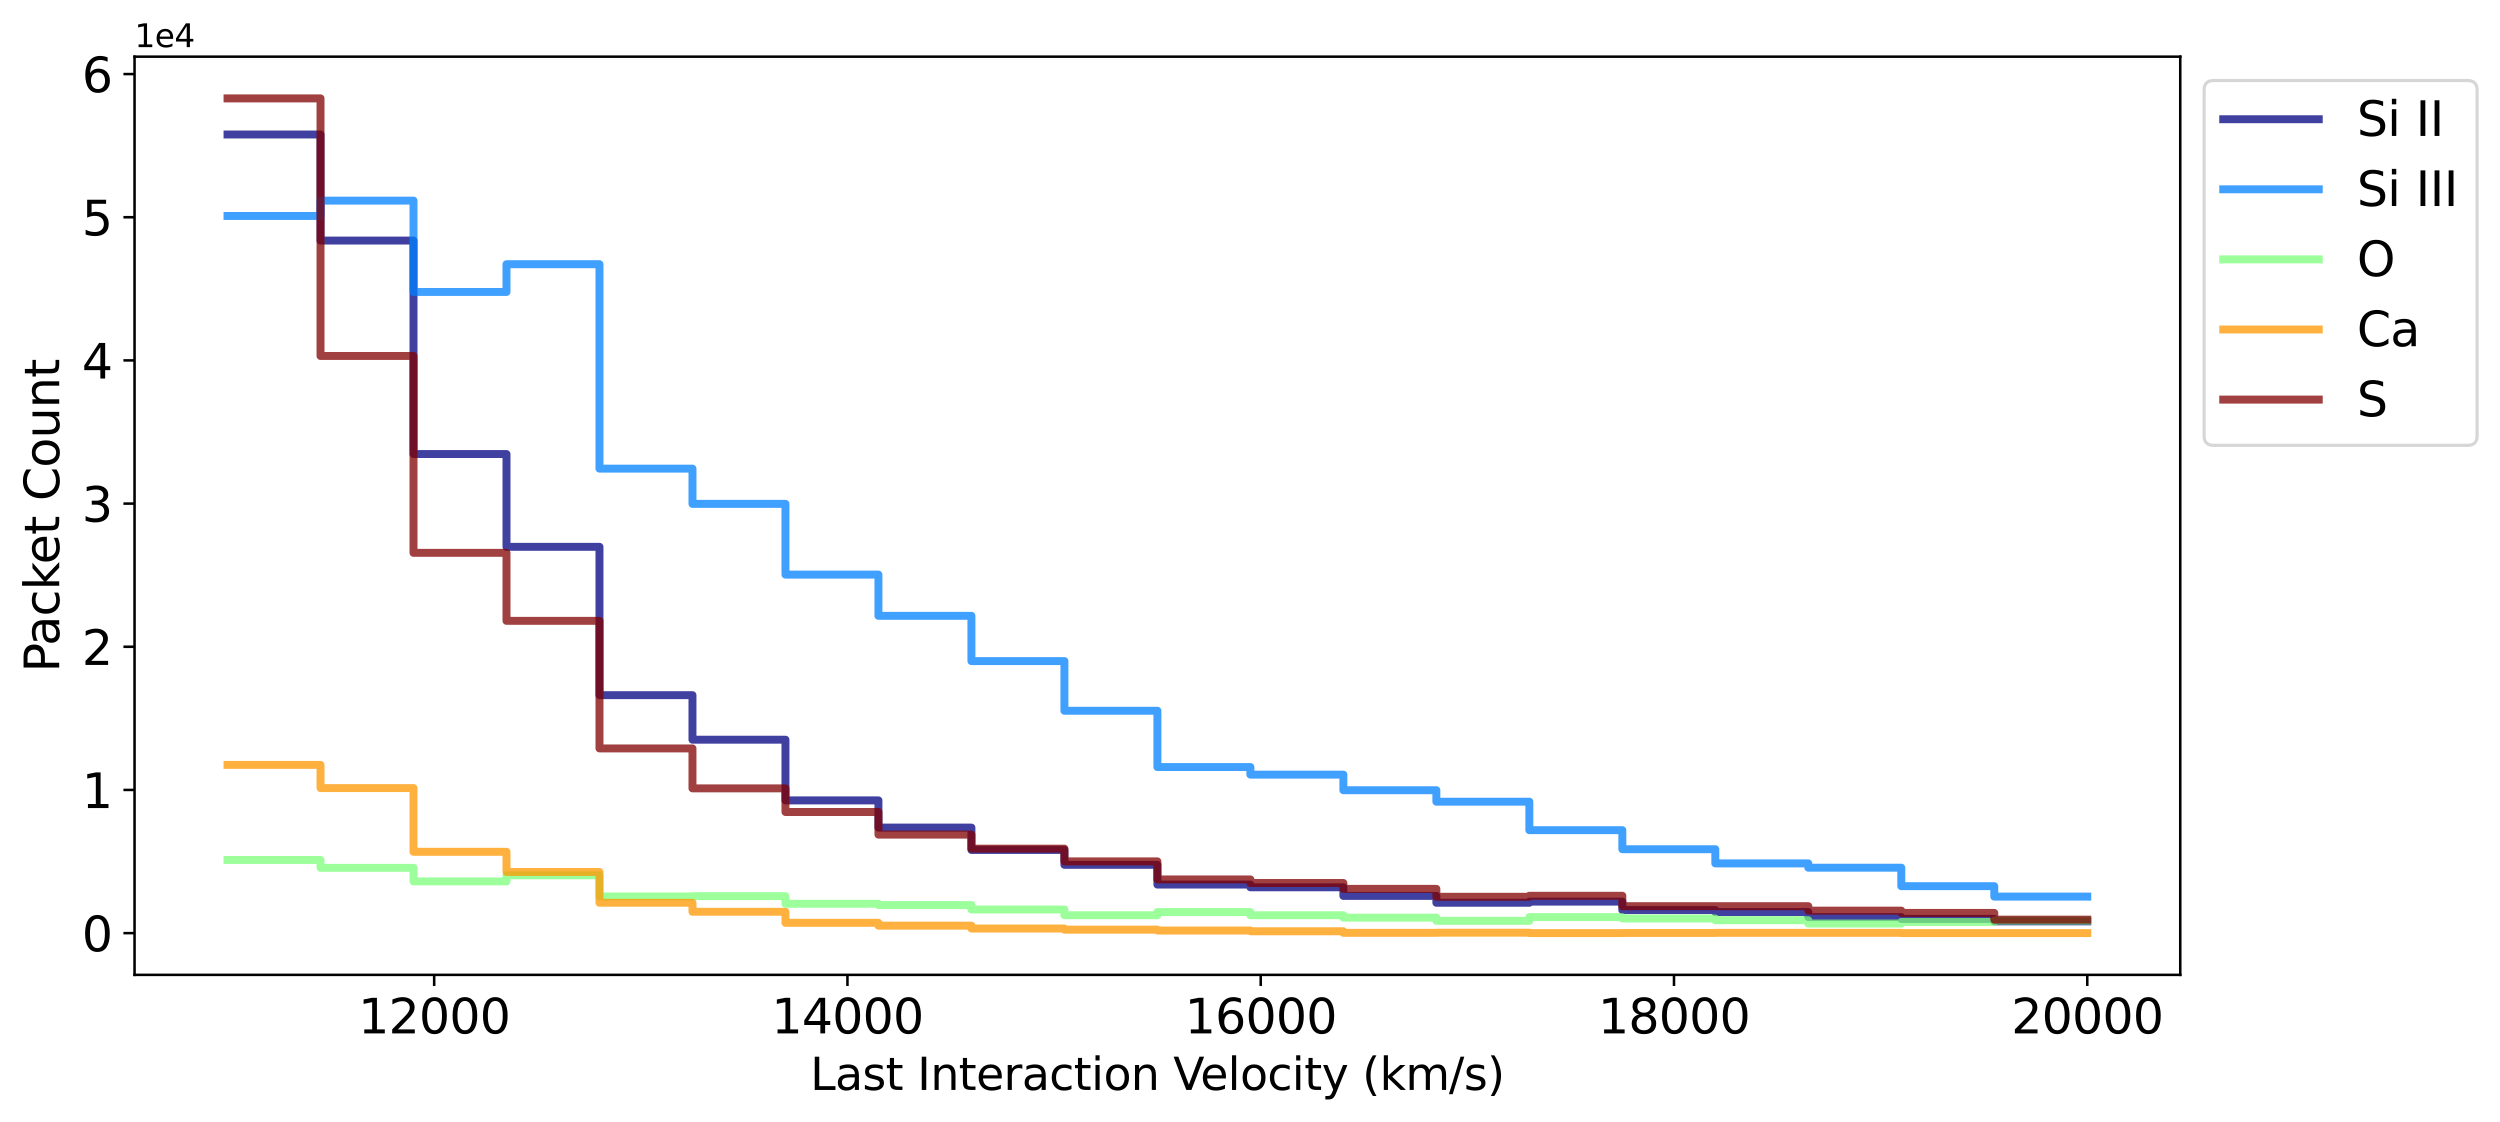 <?xml version="1.0" encoding="utf-8" standalone="no"?>
<!DOCTYPE svg PUBLIC "-//W3C//DTD SVG 1.1//EN"
  "http://www.w3.org/Graphics/SVG/1.1/DTD/svg11.dtd">
<svg xmlns:xlink="http://www.w3.org/1999/xlink" width="785.243pt" height="352.465pt" viewBox="0 0 785.243 352.465" xmlns="http://www.w3.org/2000/svg" version="1.1">
 <defs>
  <style type="text/css">*{stroke-linejoin: round; stroke-linecap: butt}</style>
 </defs>
 <g id="figure_1">
  <g id="patch_1">
   <path d="M 0 352.465 
L 785.243 352.465 
L 785.243 0 
L 0 0 
z
" style="fill: #ffffff"/>
  </g>
  <g id="axes_1">
   <g id="patch_2">
    <path d="M 42.261 306.198 
L 684.811 306.198 
L 684.811 17.798 
L 42.261 17.798 
z
" style="fill: #ffffff"/>
   </g>
   <g id="matplotlib.axis_1">
    <g id="xtick_1">
     <g id="line2d_1">
      <defs>
       <path id="m32c2e2d269" d="M 0 0 
L 0 3.5 
" style="stroke: #000000; stroke-width: 0.8"/>
      </defs>
      <g>
       <use xlink:href="#m32c2e2d269" x="136.372" y="306.198" style="stroke: #000000; stroke-width: 0.8"/>
      </g>
     </g>
     <g id="text_1">
      <!-- 12000 -->
      <g transform="translate(112.512 324.596) scale(0.15 -0.15)">
       <defs>
        <path id="DejaVuSans-31" d="M 794 531 
L 1825 531 
L 1825 4091 
L 703 3866 
L 703 4441 
L 1819 4666 
L 2450 4666 
L 2450 531 
L 3481 531 
L 3481 0 
L 794 0 
L 794 531 
z
" transform="scale(0.016)"/>
        <path id="DejaVuSans-32" d="M 1228 531 
L 3431 531 
L 3431 0 
L 469 0 
L 469 531 
Q 828 903 1448 1529 
Q 2069 2156 2228 2338 
Q 2531 2678 2651 2914 
Q 2772 3150 2772 3378 
Q 2772 3750 2511 3984 
Q 2250 4219 1831 4219 
Q 1534 4219 1204 4116 
Q 875 4013 500 3803 
L 500 4441 
Q 881 4594 1212 4672 
Q 1544 4750 1819 4750 
Q 2544 4750 2975 4387 
Q 3406 4025 3406 3419 
Q 3406 3131 3298 2873 
Q 3191 2616 2906 2266 
Q 2828 2175 2409 1742 
Q 1991 1309 1228 531 
z
" transform="scale(0.016)"/>
        <path id="DejaVuSans-30" d="M 2034 4250 
Q 1547 4250 1301 3770 
Q 1056 3291 1056 2328 
Q 1056 1369 1301 889 
Q 1547 409 2034 409 
Q 2525 409 2770 889 
Q 3016 1369 3016 2328 
Q 3016 3291 2770 3770 
Q 2525 4250 2034 4250 
z
M 2034 4750 
Q 2819 4750 3233 4129 
Q 3647 3509 3647 2328 
Q 3647 1150 3233 529 
Q 2819 -91 2034 -91 
Q 1250 -91 836 529 
Q 422 1150 422 2328 
Q 422 3509 836 4129 
Q 1250 4750 2034 4750 
z
" transform="scale(0.016)"/>
       </defs>
       <use xlink:href="#DejaVuSans-31"/>
       <use xlink:href="#DejaVuSans-32" x="63.623"/>
       <use xlink:href="#DejaVuSans-30" x="127.246"/>
       <use xlink:href="#DejaVuSans-30" x="190.869"/>
       <use xlink:href="#DejaVuSans-30" x="254.492"/>
      </g>
     </g>
    </g>
    <g id="xtick_2">
     <g id="line2d_2">
      <g>
       <use xlink:href="#m32c2e2d269" x="266.18" y="306.198" style="stroke: #000000; stroke-width: 0.8"/>
      </g>
     </g>
     <g id="text_2">
      <!-- 14000 -->
      <g transform="translate(242.321 324.596) scale(0.15 -0.15)">
       <defs>
        <path id="DejaVuSans-34" d="M 2419 4116 
L 825 1625 
L 2419 1625 
L 2419 4116 
z
M 2253 4666 
L 3047 4666 
L 3047 1625 
L 3713 1625 
L 3713 1100 
L 3047 1100 
L 3047 0 
L 2419 0 
L 2419 1100 
L 313 1100 
L 313 1709 
L 2253 4666 
z
" transform="scale(0.016)"/>
       </defs>
       <use xlink:href="#DejaVuSans-31"/>
       <use xlink:href="#DejaVuSans-34" x="63.623"/>
       <use xlink:href="#DejaVuSans-30" x="127.246"/>
       <use xlink:href="#DejaVuSans-30" x="190.869"/>
       <use xlink:href="#DejaVuSans-30" x="254.492"/>
      </g>
     </g>
    </g>
    <g id="xtick_3">
     <g id="line2d_3">
      <g>
       <use xlink:href="#m32c2e2d269" x="395.988" y="306.198" style="stroke: #000000; stroke-width: 0.8"/>
      </g>
     </g>
     <g id="text_3">
      <!-- 16000 -->
      <g transform="translate(372.129 324.596) scale(0.15 -0.15)">
       <defs>
        <path id="DejaVuSans-36" d="M 2113 2584 
Q 1688 2584 1439 2293 
Q 1191 2003 1191 1497 
Q 1191 994 1439 701 
Q 1688 409 2113 409 
Q 2538 409 2786 701 
Q 3034 994 3034 1497 
Q 3034 2003 2786 2293 
Q 2538 2584 2113 2584 
z
M 3366 4563 
L 3366 3988 
Q 3128 4100 2886 4159 
Q 2644 4219 2406 4219 
Q 1781 4219 1451 3797 
Q 1122 3375 1075 2522 
Q 1259 2794 1537 2939 
Q 1816 3084 2150 3084 
Q 2853 3084 3261 2657 
Q 3669 2231 3669 1497 
Q 3669 778 3244 343 
Q 2819 -91 2113 -91 
Q 1303 -91 875 529 
Q 447 1150 447 2328 
Q 447 3434 972 4092 
Q 1497 4750 2381 4750 
Q 2619 4750 2861 4703 
Q 3103 4656 3366 4563 
z
" transform="scale(0.016)"/>
       </defs>
       <use xlink:href="#DejaVuSans-31"/>
       <use xlink:href="#DejaVuSans-36" x="63.623"/>
       <use xlink:href="#DejaVuSans-30" x="127.246"/>
       <use xlink:href="#DejaVuSans-30" x="190.869"/>
       <use xlink:href="#DejaVuSans-30" x="254.492"/>
      </g>
     </g>
    </g>
    <g id="xtick_4">
     <g id="line2d_4">
      <g>
       <use xlink:href="#m32c2e2d269" x="525.796" y="306.198" style="stroke: #000000; stroke-width: 0.8"/>
      </g>
     </g>
     <g id="text_4">
      <!-- 18000 -->
      <g transform="translate(501.937 324.596) scale(0.15 -0.15)">
       <defs>
        <path id="DejaVuSans-38" d="M 2034 2216 
Q 1584 2216 1326 1975 
Q 1069 1734 1069 1313 
Q 1069 891 1326 650 
Q 1584 409 2034 409 
Q 2484 409 2743 651 
Q 3003 894 3003 1313 
Q 3003 1734 2745 1975 
Q 2488 2216 2034 2216 
z
M 1403 2484 
Q 997 2584 770 2862 
Q 544 3141 544 3541 
Q 544 4100 942 4425 
Q 1341 4750 2034 4750 
Q 2731 4750 3128 4425 
Q 3525 4100 3525 3541 
Q 3525 3141 3298 2862 
Q 3072 2584 2669 2484 
Q 3125 2378 3379 2068 
Q 3634 1759 3634 1313 
Q 3634 634 3220 271 
Q 2806 -91 2034 -91 
Q 1263 -91 848 271 
Q 434 634 434 1313 
Q 434 1759 690 2068 
Q 947 2378 1403 2484 
z
M 1172 3481 
Q 1172 3119 1398 2916 
Q 1625 2713 2034 2713 
Q 2441 2713 2670 2916 
Q 2900 3119 2900 3481 
Q 2900 3844 2670 4047 
Q 2441 4250 2034 4250 
Q 1625 4250 1398 4047 
Q 1172 3844 1172 3481 
z
" transform="scale(0.016)"/>
       </defs>
       <use xlink:href="#DejaVuSans-31"/>
       <use xlink:href="#DejaVuSans-38" x="63.623"/>
       <use xlink:href="#DejaVuSans-30" x="127.246"/>
       <use xlink:href="#DejaVuSans-30" x="190.869"/>
       <use xlink:href="#DejaVuSans-30" x="254.492"/>
      </g>
     </g>
    </g>
    <g id="xtick_5">
     <g id="line2d_5">
      <g>
       <use xlink:href="#m32c2e2d269" x="655.604" y="306.198" style="stroke: #000000; stroke-width: 0.8"/>
      </g>
     </g>
     <g id="text_5">
      <!-- 20000 -->
      <g transform="translate(631.745 324.596) scale(0.15 -0.15)">
       <use xlink:href="#DejaVuSans-32"/>
       <use xlink:href="#DejaVuSans-30" x="63.623"/>
       <use xlink:href="#DejaVuSans-30" x="127.246"/>
       <use xlink:href="#DejaVuSans-30" x="190.869"/>
       <use xlink:href="#DejaVuSans-30" x="254.492"/>
      </g>
     </g>
    </g>
    <g id="text_6">
     <!-- Last Interaction Velocity (km/s) -->
     <g transform="translate(254.503 342.353) scale(0.14 -0.14)">
      <defs>
       <path id="DejaVuSans-4c" d="M 628 4666 
L 1259 4666 
L 1259 531 
L 3531 531 
L 3531 0 
L 628 0 
L 628 4666 
z
" transform="scale(0.016)"/>
       <path id="DejaVuSans-61" d="M 2194 1759 
Q 1497 1759 1228 1600 
Q 959 1441 959 1056 
Q 959 750 1161 570 
Q 1363 391 1709 391 
Q 2188 391 2477 730 
Q 2766 1069 2766 1631 
L 2766 1759 
L 2194 1759 
z
M 3341 1997 
L 3341 0 
L 2766 0 
L 2766 531 
Q 2569 213 2275 61 
Q 1981 -91 1556 -91 
Q 1019 -91 701 211 
Q 384 513 384 1019 
Q 384 1609 779 1909 
Q 1175 2209 1959 2209 
L 2766 2209 
L 2766 2266 
Q 2766 2663 2505 2880 
Q 2244 3097 1772 3097 
Q 1472 3097 1187 3025 
Q 903 2953 641 2809 
L 641 3341 
Q 956 3463 1253 3523 
Q 1550 3584 1831 3584 
Q 2591 3584 2966 3190 
Q 3341 2797 3341 1997 
z
" transform="scale(0.016)"/>
       <path id="DejaVuSans-73" d="M 2834 3397 
L 2834 2853 
Q 2591 2978 2328 3040 
Q 2066 3103 1784 3103 
Q 1356 3103 1142 2972 
Q 928 2841 928 2578 
Q 928 2378 1081 2264 
Q 1234 2150 1697 2047 
L 1894 2003 
Q 2506 1872 2764 1633 
Q 3022 1394 3022 966 
Q 3022 478 2636 193 
Q 2250 -91 1575 -91 
Q 1294 -91 989 -36 
Q 684 19 347 128 
L 347 722 
Q 666 556 975 473 
Q 1284 391 1588 391 
Q 1994 391 2212 530 
Q 2431 669 2431 922 
Q 2431 1156 2273 1281 
Q 2116 1406 1581 1522 
L 1381 1569 
Q 847 1681 609 1914 
Q 372 2147 372 2553 
Q 372 3047 722 3315 
Q 1072 3584 1716 3584 
Q 2034 3584 2315 3537 
Q 2597 3491 2834 3397 
z
" transform="scale(0.016)"/>
       <path id="DejaVuSans-74" d="M 1172 4494 
L 1172 3500 
L 2356 3500 
L 2356 3053 
L 1172 3053 
L 1172 1153 
Q 1172 725 1289 603 
Q 1406 481 1766 481 
L 2356 481 
L 2356 0 
L 1766 0 
Q 1100 0 847 248 
Q 594 497 594 1153 
L 594 3053 
L 172 3053 
L 172 3500 
L 594 3500 
L 594 4494 
L 1172 4494 
z
" transform="scale(0.016)"/>
       <path id="DejaVuSans-20" transform="scale(0.016)"/>
       <path id="DejaVuSans-49" d="M 628 4666 
L 1259 4666 
L 1259 0 
L 628 0 
L 628 4666 
z
" transform="scale(0.016)"/>
       <path id="DejaVuSans-6e" d="M 3513 2113 
L 3513 0 
L 2938 0 
L 2938 2094 
Q 2938 2591 2744 2837 
Q 2550 3084 2163 3084 
Q 1697 3084 1428 2787 
Q 1159 2491 1159 1978 
L 1159 0 
L 581 0 
L 581 3500 
L 1159 3500 
L 1159 2956 
Q 1366 3272 1645 3428 
Q 1925 3584 2291 3584 
Q 2894 3584 3203 3211 
Q 3513 2838 3513 2113 
z
" transform="scale(0.016)"/>
       <path id="DejaVuSans-65" d="M 3597 1894 
L 3597 1613 
L 953 1613 
Q 991 1019 1311 708 
Q 1631 397 2203 397 
Q 2534 397 2845 478 
Q 3156 559 3463 722 
L 3463 178 
Q 3153 47 2828 -22 
Q 2503 -91 2169 -91 
Q 1331 -91 842 396 
Q 353 884 353 1716 
Q 353 2575 817 3079 
Q 1281 3584 2069 3584 
Q 2775 3584 3186 3129 
Q 3597 2675 3597 1894 
z
M 3022 2063 
Q 3016 2534 2758 2815 
Q 2500 3097 2075 3097 
Q 1594 3097 1305 2825 
Q 1016 2553 972 2059 
L 3022 2063 
z
" transform="scale(0.016)"/>
       <path id="DejaVuSans-72" d="M 2631 2963 
Q 2534 3019 2420 3045 
Q 2306 3072 2169 3072 
Q 1681 3072 1420 2755 
Q 1159 2438 1159 1844 
L 1159 0 
L 581 0 
L 581 3500 
L 1159 3500 
L 1159 2956 
Q 1341 3275 1631 3429 
Q 1922 3584 2338 3584 
Q 2397 3584 2469 3576 
Q 2541 3569 2628 3553 
L 2631 2963 
z
" transform="scale(0.016)"/>
       <path id="DejaVuSans-63" d="M 3122 3366 
L 3122 2828 
Q 2878 2963 2633 3030 
Q 2388 3097 2138 3097 
Q 1578 3097 1268 2742 
Q 959 2388 959 1747 
Q 959 1106 1268 751 
Q 1578 397 2138 397 
Q 2388 397 2633 464 
Q 2878 531 3122 666 
L 3122 134 
Q 2881 22 2623 -34 
Q 2366 -91 2075 -91 
Q 1284 -91 818 406 
Q 353 903 353 1747 
Q 353 2603 823 3093 
Q 1294 3584 2113 3584 
Q 2378 3584 2631 3529 
Q 2884 3475 3122 3366 
z
" transform="scale(0.016)"/>
       <path id="DejaVuSans-69" d="M 603 3500 
L 1178 3500 
L 1178 0 
L 603 0 
L 603 3500 
z
M 603 4863 
L 1178 4863 
L 1178 4134 
L 603 4134 
L 603 4863 
z
" transform="scale(0.016)"/>
       <path id="DejaVuSans-6f" d="M 1959 3097 
Q 1497 3097 1228 2736 
Q 959 2375 959 1747 
Q 959 1119 1226 758 
Q 1494 397 1959 397 
Q 2419 397 2687 759 
Q 2956 1122 2956 1747 
Q 2956 2369 2687 2733 
Q 2419 3097 1959 3097 
z
M 1959 3584 
Q 2709 3584 3137 3096 
Q 3566 2609 3566 1747 
Q 3566 888 3137 398 
Q 2709 -91 1959 -91 
Q 1206 -91 779 398 
Q 353 888 353 1747 
Q 353 2609 779 3096 
Q 1206 3584 1959 3584 
z
" transform="scale(0.016)"/>
       <path id="DejaVuSans-56" d="M 1831 0 
L 50 4666 
L 709 4666 
L 2188 738 
L 3669 4666 
L 4325 4666 
L 2547 0 
L 1831 0 
z
" transform="scale(0.016)"/>
       <path id="DejaVuSans-6c" d="M 603 4863 
L 1178 4863 
L 1178 0 
L 603 0 
L 603 4863 
z
" transform="scale(0.016)"/>
       <path id="DejaVuSans-79" d="M 2059 -325 
Q 1816 -950 1584 -1140 
Q 1353 -1331 966 -1331 
L 506 -1331 
L 506 -850 
L 844 -850 
Q 1081 -850 1212 -737 
Q 1344 -625 1503 -206 
L 1606 56 
L 191 3500 
L 800 3500 
L 1894 763 
L 2988 3500 
L 3597 3500 
L 2059 -325 
z
" transform="scale(0.016)"/>
       <path id="DejaVuSans-28" d="M 1984 4856 
Q 1566 4138 1362 3434 
Q 1159 2731 1159 2009 
Q 1159 1288 1364 580 
Q 1569 -128 1984 -844 
L 1484 -844 
Q 1016 -109 783 600 
Q 550 1309 550 2009 
Q 550 2706 781 3412 
Q 1013 4119 1484 4856 
L 1984 4856 
z
" transform="scale(0.016)"/>
       <path id="DejaVuSans-6b" d="M 581 4863 
L 1159 4863 
L 1159 1991 
L 2875 3500 
L 3609 3500 
L 1753 1863 
L 3688 0 
L 2938 0 
L 1159 1709 
L 1159 0 
L 581 0 
L 581 4863 
z
" transform="scale(0.016)"/>
       <path id="DejaVuSans-6d" d="M 3328 2828 
Q 3544 3216 3844 3400 
Q 4144 3584 4550 3584 
Q 5097 3584 5394 3201 
Q 5691 2819 5691 2113 
L 5691 0 
L 5113 0 
L 5113 2094 
Q 5113 2597 4934 2840 
Q 4756 3084 4391 3084 
Q 3944 3084 3684 2787 
Q 3425 2491 3425 1978 
L 3425 0 
L 2847 0 
L 2847 2094 
Q 2847 2600 2669 2842 
Q 2491 3084 2119 3084 
Q 1678 3084 1418 2786 
Q 1159 2488 1159 1978 
L 1159 0 
L 581 0 
L 581 3500 
L 1159 3500 
L 1159 2956 
Q 1356 3278 1631 3431 
Q 1906 3584 2284 3584 
Q 2666 3584 2933 3390 
Q 3200 3197 3328 2828 
z
" transform="scale(0.016)"/>
       <path id="DejaVuSans-2f" d="M 1625 4666 
L 2156 4666 
L 531 -594 
L 0 -594 
L 1625 4666 
z
" transform="scale(0.016)"/>
       <path id="DejaVuSans-29" d="M 513 4856 
L 1013 4856 
Q 1481 4119 1714 3412 
Q 1947 2706 1947 2009 
Q 1947 1309 1714 600 
Q 1481 -109 1013 -844 
L 513 -844 
Q 928 -128 1133 580 
Q 1338 1288 1338 2009 
Q 1338 2731 1133 3434 
Q 928 4138 513 4856 
z
" transform="scale(0.016)"/>
      </defs>
      <use xlink:href="#DejaVuSans-4c"/>
      <use xlink:href="#DejaVuSans-61" x="55.713"/>
      <use xlink:href="#DejaVuSans-73" x="116.992"/>
      <use xlink:href="#DejaVuSans-74" x="169.092"/>
      <use xlink:href="#DejaVuSans-20" x="208.301"/>
      <use xlink:href="#DejaVuSans-49" x="240.088"/>
      <use xlink:href="#DejaVuSans-6e" x="269.58"/>
      <use xlink:href="#DejaVuSans-74" x="332.959"/>
      <use xlink:href="#DejaVuSans-65" x="372.168"/>
      <use xlink:href="#DejaVuSans-72" x="433.691"/>
      <use xlink:href="#DejaVuSans-61" x="474.805"/>
      <use xlink:href="#DejaVuSans-63" x="536.084"/>
      <use xlink:href="#DejaVuSans-74" x="591.064"/>
      <use xlink:href="#DejaVuSans-69" x="630.273"/>
      <use xlink:href="#DejaVuSans-6f" x="658.057"/>
      <use xlink:href="#DejaVuSans-6e" x="719.238"/>
      <use xlink:href="#DejaVuSans-20" x="782.617"/>
      <use xlink:href="#DejaVuSans-56" x="814.404"/>
      <use xlink:href="#DejaVuSans-65" x="875.062"/>
      <use xlink:href="#DejaVuSans-6c" x="936.586"/>
      <use xlink:href="#DejaVuSans-6f" x="964.369"/>
      <use xlink:href="#DejaVuSans-63" x="1025.551"/>
      <use xlink:href="#DejaVuSans-69" x="1080.531"/>
      <use xlink:href="#DejaVuSans-74" x="1108.314"/>
      <use xlink:href="#DejaVuSans-79" x="1147.523"/>
      <use xlink:href="#DejaVuSans-20" x="1206.703"/>
      <use xlink:href="#DejaVuSans-28" x="1238.49"/>
      <use xlink:href="#DejaVuSans-6b" x="1277.504"/>
      <use xlink:href="#DejaVuSans-6d" x="1335.414"/>
      <use xlink:href="#DejaVuSans-2f" x="1432.826"/>
      <use xlink:href="#DejaVuSans-73" x="1466.518"/>
      <use xlink:href="#DejaVuSans-29" x="1518.617"/>
     </g>
    </g>
   </g>
   <g id="matplotlib.axis_2">
    <g id="ytick_1">
     <g id="line2d_6">
      <defs>
       <path id="me00f79ec0f" d="M 0 0 
L -3.5 0 
" style="stroke: #000000; stroke-width: 0.8"/>
      </defs>
      <g>
       <use xlink:href="#me00f79ec0f" x="42.261" y="293.089" style="stroke: #000000; stroke-width: 0.8"/>
      </g>
     </g>
     <g id="text_7">
      <!-- 0 -->
      <g transform="translate(25.717 298.788) scale(0.15 -0.15)">
       <use xlink:href="#DejaVuSans-30"/>
      </g>
     </g>
    </g>
    <g id="ytick_2">
     <g id="line2d_7">
      <g>
       <use xlink:href="#me00f79ec0f" x="42.261" y="248.118" style="stroke: #000000; stroke-width: 0.8"/>
      </g>
     </g>
     <g id="text_8">
      <!-- 1 -->
      <g transform="translate(25.717 253.817) scale(0.15 -0.15)">
       <use xlink:href="#DejaVuSans-31"/>
      </g>
     </g>
    </g>
    <g id="ytick_3">
     <g id="line2d_8">
      <g>
       <use xlink:href="#me00f79ec0f" x="42.261" y="203.147" style="stroke: #000000; stroke-width: 0.8"/>
      </g>
     </g>
     <g id="text_9">
      <!-- 2 -->
      <g transform="translate(25.717 208.846) scale(0.15 -0.15)">
       <use xlink:href="#DejaVuSans-32"/>
      </g>
     </g>
    </g>
    <g id="ytick_4">
     <g id="line2d_9">
      <g>
       <use xlink:href="#me00f79ec0f" x="42.261" y="158.176" style="stroke: #000000; stroke-width: 0.8"/>
      </g>
     </g>
     <g id="text_10">
      <!-- 3 -->
      <g transform="translate(25.717 163.875) scale(0.15 -0.15)">
       <defs>
        <path id="DejaVuSans-33" d="M 2597 2516 
Q 3050 2419 3304 2112 
Q 3559 1806 3559 1356 
Q 3559 666 3084 287 
Q 2609 -91 1734 -91 
Q 1441 -91 1130 -33 
Q 819 25 488 141 
L 488 750 
Q 750 597 1062 519 
Q 1375 441 1716 441 
Q 2309 441 2620 675 
Q 2931 909 2931 1356 
Q 2931 1769 2642 2001 
Q 2353 2234 1838 2234 
L 1294 2234 
L 1294 2753 
L 1863 2753 
Q 2328 2753 2575 2939 
Q 2822 3125 2822 3475 
Q 2822 3834 2567 4026 
Q 2313 4219 1838 4219 
Q 1578 4219 1281 4162 
Q 984 4106 628 3988 
L 628 4550 
Q 988 4650 1302 4700 
Q 1616 4750 1894 4750 
Q 2613 4750 3031 4423 
Q 3450 4097 3450 3541 
Q 3450 3153 3228 2886 
Q 3006 2619 2597 2516 
z
" transform="scale(0.016)"/>
       </defs>
       <use xlink:href="#DejaVuSans-33"/>
      </g>
     </g>
    </g>
    <g id="ytick_5">
     <g id="line2d_10">
      <g>
       <use xlink:href="#me00f79ec0f" x="42.261" y="113.205" style="stroke: #000000; stroke-width: 0.8"/>
      </g>
     </g>
     <g id="text_11">
      <!-- 4 -->
      <g transform="translate(25.717 118.904) scale(0.15 -0.15)">
       <use xlink:href="#DejaVuSans-34"/>
      </g>
     </g>
    </g>
    <g id="ytick_6">
     <g id="line2d_11">
      <g>
       <use xlink:href="#me00f79ec0f" x="42.261" y="68.234" style="stroke: #000000; stroke-width: 0.8"/>
      </g>
     </g>
     <g id="text_12">
      <!-- 5 -->
      <g transform="translate(25.717 73.932) scale(0.15 -0.15)">
       <defs>
        <path id="DejaVuSans-35" d="M 691 4666 
L 3169 4666 
L 3169 4134 
L 1269 4134 
L 1269 2991 
Q 1406 3038 1543 3061 
Q 1681 3084 1819 3084 
Q 2600 3084 3056 2656 
Q 3513 2228 3513 1497 
Q 3513 744 3044 326 
Q 2575 -91 1722 -91 
Q 1428 -91 1123 -41 
Q 819 9 494 109 
L 494 744 
Q 775 591 1075 516 
Q 1375 441 1709 441 
Q 2250 441 2565 725 
Q 2881 1009 2881 1497 
Q 2881 1984 2565 2268 
Q 2250 2553 1709 2553 
Q 1456 2553 1204 2497 
Q 953 2441 691 2322 
L 691 4666 
z
" transform="scale(0.016)"/>
       </defs>
       <use xlink:href="#DejaVuSans-35"/>
      </g>
     </g>
    </g>
    <g id="ytick_7">
     <g id="line2d_12">
      <g>
       <use xlink:href="#me00f79ec0f" x="42.261" y="23.262" style="stroke: #000000; stroke-width: 0.8"/>
      </g>
     </g>
     <g id="text_13">
      <!-- 6 -->
      <g transform="translate(25.717 28.961) scale(0.15 -0.15)">
       <use xlink:href="#DejaVuSans-36"/>
      </g>
     </g>
    </g>
    <g id="text_14">
     <!-- Packet Count -->
     <g transform="translate(18.598 211.186) rotate(-90) scale(0.15 -0.15)">
      <defs>
       <path id="DejaVuSans-50" d="M 1259 4147 
L 1259 2394 
L 2053 2394 
Q 2494 2394 2734 2622 
Q 2975 2850 2975 3272 
Q 2975 3691 2734 3919 
Q 2494 4147 2053 4147 
L 1259 4147 
z
M 628 4666 
L 2053 4666 
Q 2838 4666 3239 4311 
Q 3641 3956 3641 3272 
Q 3641 2581 3239 2228 
Q 2838 1875 2053 1875 
L 1259 1875 
L 1259 0 
L 628 0 
L 628 4666 
z
" transform="scale(0.016)"/>
       <path id="DejaVuSans-43" d="M 4122 4306 
L 4122 3641 
Q 3803 3938 3442 4084 
Q 3081 4231 2675 4231 
Q 1875 4231 1450 3742 
Q 1025 3253 1025 2328 
Q 1025 1406 1450 917 
Q 1875 428 2675 428 
Q 3081 428 3442 575 
Q 3803 722 4122 1019 
L 4122 359 
Q 3791 134 3420 21 
Q 3050 -91 2638 -91 
Q 1578 -91 968 557 
Q 359 1206 359 2328 
Q 359 3453 968 4101 
Q 1578 4750 2638 4750 
Q 3056 4750 3426 4639 
Q 3797 4528 4122 4306 
z
" transform="scale(0.016)"/>
       <path id="DejaVuSans-75" d="M 544 1381 
L 544 3500 
L 1119 3500 
L 1119 1403 
Q 1119 906 1312 657 
Q 1506 409 1894 409 
Q 2359 409 2629 706 
Q 2900 1003 2900 1516 
L 2900 3500 
L 3475 3500 
L 3475 0 
L 2900 0 
L 2900 538 
Q 2691 219 2414 64 
Q 2138 -91 1772 -91 
Q 1169 -91 856 284 
Q 544 659 544 1381 
z
M 1991 3584 
L 1991 3584 
z
" transform="scale(0.016)"/>
      </defs>
      <use xlink:href="#DejaVuSans-50"/>
      <use xlink:href="#DejaVuSans-61" x="55.803"/>
      <use xlink:href="#DejaVuSans-63" x="117.082"/>
      <use xlink:href="#DejaVuSans-6b" x="172.062"/>
      <use xlink:href="#DejaVuSans-65" x="226.348"/>
      <use xlink:href="#DejaVuSans-74" x="287.871"/>
      <use xlink:href="#DejaVuSans-20" x="327.08"/>
      <use xlink:href="#DejaVuSans-43" x="358.867"/>
      <use xlink:href="#DejaVuSans-6f" x="428.691"/>
      <use xlink:href="#DejaVuSans-75" x="489.873"/>
      <use xlink:href="#DejaVuSans-6e" x="553.252"/>
      <use xlink:href="#DejaVuSans-74" x="616.631"/>
     </g>
    </g>
    <g id="text_15">
     <!-- 1e4 -->
     <g transform="translate(42.261 14.798) scale(0.1 -0.1)">
      <use xlink:href="#DejaVuSans-31"/>
      <use xlink:href="#DejaVuSans-65" x="63.623"/>
      <use xlink:href="#DejaVuSans-34" x="125.146"/>
     </g>
    </g>
   </g>
   <g id="line2d_13">
    <path d="M 71.468 42.24 
L 100.675 42.24 
L 100.675 42.24 
L 100.675 42.24 
L 100.675 75.564 
L 129.881 75.564 
L 129.881 75.564 
L 129.881 75.564 
L 129.881 142.616 
L 159.088 142.616 
L 159.088 142.616 
L 159.088 142.616 
L 159.088 171.757 
L 188.295 171.757 
L 188.295 171.757 
L 188.295 171.757 
L 188.295 218.347 
L 217.502 218.347 
L 217.502 218.347 
L 217.502 218.347 
L 217.502 232.333 
L 246.709 232.333 
L 246.709 232.333 
L 246.709 232.333 
L 246.709 251.401 
L 275.915 251.401 
L 275.915 251.401 
L 275.915 251.401 
L 275.915 259.946 
L 305.122 259.946 
L 305.122 259.946 
L 305.122 259.946 
L 305.122 266.961 
L 334.329 266.961 
L 334.329 266.961 
L 334.329 266.961 
L 334.329 271.638 
L 363.536 271.638 
L 363.536 271.638 
L 363.536 271.638 
L 363.536 277.844 
L 392.743 277.844 
L 392.743 277.844 
L 392.743 277.844 
L 392.743 278.699 
L 421.95 278.699 
L 421.95 278.699 
L 421.95 278.699 
L 421.95 281.397 
L 451.156 281.397 
L 451.156 281.397 
L 451.156 281.397 
L 451.156 283.555 
L 480.363 283.555 
L 480.363 283.555 
L 480.363 283.555 
L 480.363 283.196 
L 509.57 283.196 
L 509.57 283.196 
L 509.57 283.196 
L 509.57 285.849 
L 538.777 285.849 
L 538.777 285.849 
L 538.777 285.849 
L 538.777 286.479 
L 567.984 286.479 
L 567.984 286.479 
L 567.984 286.479 
L 567.984 288.053 
L 597.19 288.053 
L 597.19 288.053 
L 597.19 288.053 
L 597.19 288.637 
L 626.397 288.637 
L 626.397 288.637 
L 626.397 288.637 
L 626.397 289.402 
L 655.604 289.402 
L 655.604 289.402 
" clip-path="url(#pd60a8fa101)" style="fill: none; stroke: #000080; stroke-opacity: 0.75; stroke-width: 2.5; stroke-linecap: square"/>
   </g>
   <g id="line2d_14">
    <path d="M 71.468 67.829 
L 100.675 67.829 
L 100.675 67.829 
L 100.675 67.829 
L 100.675 63.017 
L 129.881 63.017 
L 129.881 63.017 
L 129.881 63.017 
L 129.881 91.709 
L 159.088 91.709 
L 159.088 91.709 
L 159.088 91.709 
L 159.088 82.984 
L 188.295 82.984 
L 188.295 82.984 
L 188.295 82.984 
L 188.295 147.203 
L 217.502 147.203 
L 217.502 147.203 
L 217.502 147.203 
L 217.502 158.266 
L 246.709 158.266 
L 246.709 158.266 
L 246.709 158.266 
L 246.709 180.482 
L 275.915 180.482 
L 275.915 180.482 
L 275.915 180.482 
L 275.915 193.433 
L 305.122 193.433 
L 305.122 193.433 
L 305.122 193.433 
L 305.122 207.644 
L 334.329 207.644 
L 334.329 207.644 
L 334.329 207.644 
L 334.329 223.249 
L 363.536 223.249 
L 363.536 223.249 
L 363.536 223.249 
L 363.536 240.923 
L 392.743 240.923 
L 392.743 240.923 
L 392.743 240.923 
L 392.743 243.306 
L 421.95 243.306 
L 421.95 243.306 
L 421.95 243.306 
L 421.95 248.208 
L 451.156 248.208 
L 451.156 248.208 
L 451.156 248.208 
L 451.156 251.806 
L 480.363 251.806 
L 480.363 251.806 
L 480.363 251.806 
L 480.363 260.755 
L 509.57 260.755 
L 509.57 260.755 
L 509.57 260.755 
L 509.57 266.736 
L 538.777 266.736 
L 538.777 266.736 
L 538.777 266.736 
L 538.777 271.188 
L 567.984 271.188 
L 567.984 271.188 
L 567.984 271.188 
L 567.984 272.538 
L 597.19 272.538 
L 597.19 272.538 
L 597.19 272.538 
L 597.19 278.339 
L 626.397 278.339 
L 626.397 278.339 
L 626.397 278.339 
L 626.397 281.622 
L 655.604 281.622 
L 655.604 281.622 
" clip-path="url(#pd60a8fa101)" style="fill: none; stroke: #0080ff; stroke-opacity: 0.75; stroke-width: 2.5; stroke-linecap: square"/>
   </g>
   <g id="line2d_15">
    <path d="M 71.468 270.109 
L 100.675 270.109 
L 100.675 270.109 
L 100.675 270.109 
L 100.675 272.583 
L 129.881 272.583 
L 129.881 272.583 
L 129.881 272.583 
L 129.881 276.855 
L 159.088 276.855 
L 159.088 276.855 
L 159.088 276.855 
L 159.088 274.921 
L 188.295 274.921 
L 188.295 274.921 
L 188.295 274.921 
L 188.295 281.577 
L 217.502 281.577 
L 217.502 281.577 
L 217.502 281.577 
L 217.502 281.487 
L 246.709 281.487 
L 246.709 281.487 
L 246.709 281.487 
L 246.709 283.87 
L 275.915 283.87 
L 275.915 283.87 
L 275.915 283.87 
L 275.915 284.275 
L 305.122 284.275 
L 305.122 284.275 
L 305.122 284.275 
L 305.122 285.669 
L 334.329 285.669 
L 334.329 285.669 
L 334.329 285.669 
L 334.329 287.468 
L 363.536 287.468 
L 363.536 287.468 
L 363.536 287.468 
L 363.536 286.479 
L 392.743 286.479 
L 392.743 286.479 
L 392.743 286.479 
L 392.743 287.468 
L 421.95 287.468 
L 421.95 287.468 
L 421.95 287.468 
L 421.95 288.232 
L 451.156 288.232 
L 451.156 288.232 
L 451.156 288.232 
L 451.156 289.222 
L 480.363 289.222 
L 480.363 289.222 
L 480.363 289.222 
L 480.363 288.053 
L 509.57 288.053 
L 509.57 288.053 
L 509.57 288.053 
L 509.57 288.502 
L 538.777 288.502 
L 538.777 288.502 
L 538.777 288.502 
L 538.777 289.042 
L 567.984 289.042 
L 567.984 289.042 
L 567.984 289.042 
L 567.984 290.076 
L 597.19 290.076 
L 597.19 290.076 
L 597.19 290.076 
L 597.19 289.582 
L 626.397 289.582 
L 626.397 289.582 
L 626.397 289.582 
L 626.397 289.132 
L 655.604 289.132 
L 655.604 289.132 
" clip-path="url(#pd60a8fa101)" style="fill: none; stroke: #7bff7b; stroke-opacity: 0.75; stroke-width: 2.5; stroke-linecap: square"/>
   </g>
   <g id="line2d_16">
    <path d="M 71.468 240.248 
L 100.675 240.248 
L 100.675 240.248 
L 100.675 240.248 
L 100.675 247.534 
L 129.881 247.534 
L 129.881 247.534 
L 129.881 247.534 
L 129.881 267.546 
L 159.088 267.546 
L 159.088 267.546 
L 159.088 267.546 
L 159.088 273.887 
L 188.295 273.887 
L 188.295 273.887 
L 188.295 273.887 
L 188.295 283.555 
L 217.502 283.555 
L 217.502 283.555 
L 217.502 283.555 
L 217.502 286.389 
L 246.709 286.389 
L 246.709 286.389 
L 246.709 286.389 
L 246.709 289.851 
L 275.915 289.851 
L 275.915 289.851 
L 275.915 289.851 
L 275.915 290.751 
L 305.122 290.751 
L 305.122 290.751 
L 305.122 290.751 
L 305.122 291.65 
L 334.329 291.65 
L 334.329 291.65 
L 334.329 291.65 
L 334.329 292.01 
L 363.536 292.01 
L 363.536 292.01 
L 363.536 292.01 
L 363.536 292.28 
L 392.743 292.28 
L 392.743 292.28 
L 392.743 292.28 
L 392.743 292.505 
L 421.95 292.505 
L 421.95 292.505 
L 421.95 292.505 
L 421.95 292.999 
L 451.156 292.999 
L 451.156 292.999 
L 451.156 292.999 
L 451.156 292.954 
L 480.363 292.954 
L 480.363 292.954 
L 480.363 292.954 
L 480.363 293.089 
L 509.57 293.089 
L 509.57 293.089 
L 509.57 293.089 
L 509.57 293.044 
L 538.777 293.044 
L 538.777 293.044 
L 538.777 293.044 
L 538.777 292.999 
L 567.984 292.999 
L 567.984 292.999 
L 567.984 292.999 
L 567.984 292.999 
L 597.19 292.999 
L 597.19 292.999 
L 597.19 292.999 
L 597.19 293.089 
L 626.397 293.089 
L 626.397 293.089 
L 626.397 293.089 
L 626.397 293.089 
L 655.604 293.089 
L 655.604 293.089 
" clip-path="url(#pd60a8fa101)" style="fill: none; stroke: #ff9700; stroke-opacity: 0.75; stroke-width: 2.5; stroke-linecap: square"/>
   </g>
   <g id="line2d_17">
    <path d="M 71.468 30.908 
L 100.675 30.908 
L 100.675 30.908 
L 100.675 30.908 
L 100.675 111.811 
L 129.881 111.811 
L 129.881 111.811 
L 129.881 111.811 
L 129.881 173.646 
L 159.088 173.646 
L 159.088 173.646 
L 159.088 173.646 
L 159.088 195.007 
L 188.295 195.007 
L 188.295 195.007 
L 188.295 195.007 
L 188.295 235.077 
L 217.502 235.077 
L 217.502 235.077 
L 217.502 235.077 
L 217.502 247.624 
L 246.709 247.624 
L 246.709 247.624 
L 246.709 247.624 
L 246.709 255.044 
L 275.915 255.044 
L 275.915 255.044 
L 275.915 255.044 
L 275.915 262.149 
L 305.122 262.149 
L 305.122 262.149 
L 305.122 262.149 
L 305.122 266.556 
L 334.329 266.556 
L 334.329 266.556 
L 334.329 266.556 
L 334.329 270.559 
L 363.536 270.559 
L 363.536 270.559 
L 363.536 270.559 
L 363.536 276.225 
L 392.743 276.225 
L 392.743 276.225 
L 392.743 276.225 
L 392.743 277.349 
L 421.95 277.349 
L 421.95 277.349 
L 421.95 277.349 
L 421.95 279.193 
L 451.156 279.193 
L 451.156 279.193 
L 451.156 279.193 
L 451.156 281.667 
L 480.363 281.667 
L 480.363 281.667 
L 480.363 281.667 
L 480.363 281.352 
L 509.57 281.352 
L 509.57 281.352 
L 509.57 281.352 
L 509.57 284.635 
L 538.777 284.635 
L 538.777 284.635 
L 538.777 284.635 
L 538.777 284.635 
L 567.984 284.635 
L 567.984 284.635 
L 567.984 284.635 
L 567.984 286.029 
L 597.19 286.029 
L 597.19 286.029 
L 597.19 286.029 
L 597.19 286.748 
L 626.397 286.748 
L 626.397 286.748 
L 626.397 286.748 
L 626.397 288.862 
L 655.604 288.862 
L 655.604 288.862 
" clip-path="url(#pd60a8fa101)" style="fill: none; stroke: #800000; stroke-opacity: 0.75; stroke-width: 2.5; stroke-linecap: square"/>
   </g>
   <g id="patch_3">
    <path d="M 42.261 306.198 
L 42.261 17.798 
" style="fill: none; stroke: #000000; stroke-width: 0.8; stroke-linejoin: miter; stroke-linecap: square"/>
   </g>
   <g id="patch_4">
    <path d="M 684.811 306.198 
L 684.811 17.798 
" style="fill: none; stroke: #000000; stroke-width: 0.8; stroke-linejoin: miter; stroke-linecap: square"/>
   </g>
   <g id="patch_5">
    <path d="M 42.261 306.198 
L 684.811 306.198 
" style="fill: none; stroke: #000000; stroke-width: 0.8; stroke-linejoin: miter; stroke-linecap: square"/>
   </g>
   <g id="patch_6">
    <path d="M 42.261 17.798 
L 684.811 17.798 
" style="fill: none; stroke: #000000; stroke-width: 0.8; stroke-linejoin: miter; stroke-linecap: square"/>
   </g>
   <g id="legend_1">
    <g id="patch_7">
     <path d="M 695.311 139.884 
L 775.043 139.884 
Q 778.043 139.884 778.043 136.884 
L 778.043 28.298 
Q 778.043 25.298 775.043 25.298 
L 695.311 25.298 
Q 692.311 25.298 692.311 28.298 
L 692.311 136.884 
Q 692.311 139.884 695.311 139.884 
z
" style="fill: #ffffff; opacity: 0.8; stroke: #cccccc; stroke-linejoin: miter"/>
    </g>
    <g id="line2d_18">
     <path d="M 698.311 37.446 
L 713.311 37.446 
L 713.311 37.446 
L 728.311 37.446 
L 728.311 37.446 
" style="fill: none; stroke: #000080; stroke-opacity: 0.75; stroke-width: 2.5; stroke-linecap: square"/>
    </g>
    <g id="text_16">
     <!-- Si II -->
     <g transform="translate(740.311 42.696) scale(0.15 -0.15)">
      <defs>
       <path id="DejaVuSans-53" d="M 3425 4513 
L 3425 3897 
Q 3066 4069 2747 4153 
Q 2428 4238 2131 4238 
Q 1616 4238 1336 4038 
Q 1056 3838 1056 3469 
Q 1056 3159 1242 3001 
Q 1428 2844 1947 2747 
L 2328 2669 
Q 3034 2534 3370 2195 
Q 3706 1856 3706 1288 
Q 3706 609 3251 259 
Q 2797 -91 1919 -91 
Q 1588 -91 1214 -16 
Q 841 59 441 206 
L 441 856 
Q 825 641 1194 531 
Q 1563 422 1919 422 
Q 2459 422 2753 634 
Q 3047 847 3047 1241 
Q 3047 1584 2836 1778 
Q 2625 1972 2144 2069 
L 1759 2144 
Q 1053 2284 737 2584 
Q 422 2884 422 3419 
Q 422 4038 858 4394 
Q 1294 4750 2059 4750 
Q 2388 4750 2728 4690 
Q 3069 4631 3425 4513 
z
" transform="scale(0.016)"/>
      </defs>
      <use xlink:href="#DejaVuSans-53"/>
      <use xlink:href="#DejaVuSans-69" x="63.477"/>
      <use xlink:href="#DejaVuSans-20" x="91.26"/>
      <use xlink:href="#DejaVuSans-49" x="123.047"/>
      <use xlink:href="#DejaVuSans-49" x="152.539"/>
     </g>
    </g>
    <g id="line2d_19">
     <path d="M 698.311 59.463 
L 713.311 59.463 
L 713.311 59.463 
L 728.311 59.463 
L 728.311 59.463 
" style="fill: none; stroke: #0080ff; stroke-opacity: 0.75; stroke-width: 2.5; stroke-linecap: square"/>
    </g>
    <g id="text_17">
     <!-- Si III -->
     <g transform="translate(740.311 64.713) scale(0.15 -0.15)">
      <use xlink:href="#DejaVuSans-53"/>
      <use xlink:href="#DejaVuSans-69" x="63.477"/>
      <use xlink:href="#DejaVuSans-20" x="91.26"/>
      <use xlink:href="#DejaVuSans-49" x="123.047"/>
      <use xlink:href="#DejaVuSans-49" x="152.539"/>
      <use xlink:href="#DejaVuSans-49" x="182.031"/>
     </g>
    </g>
    <g id="line2d_20">
     <path d="M 698.311 81.48 
L 713.311 81.48 
L 713.311 81.48 
L 728.311 81.48 
L 728.311 81.48 
" style="fill: none; stroke: #7bff7b; stroke-opacity: 0.75; stroke-width: 2.5; stroke-linecap: square"/>
    </g>
    <g id="text_18">
     <!-- O -->
     <g transform="translate(740.311 86.73) scale(0.15 -0.15)">
      <defs>
       <path id="DejaVuSans-4f" d="M 2522 4238 
Q 1834 4238 1429 3725 
Q 1025 3213 1025 2328 
Q 1025 1447 1429 934 
Q 1834 422 2522 422 
Q 3209 422 3611 934 
Q 4013 1447 4013 2328 
Q 4013 3213 3611 3725 
Q 3209 4238 2522 4238 
z
M 2522 4750 
Q 3503 4750 4090 4092 
Q 4678 3434 4678 2328 
Q 4678 1225 4090 567 
Q 3503 -91 2522 -91 
Q 1538 -91 948 565 
Q 359 1222 359 2328 
Q 359 3434 948 4092 
Q 1538 4750 2522 4750 
z
" transform="scale(0.016)"/>
      </defs>
      <use xlink:href="#DejaVuSans-4f"/>
     </g>
    </g>
    <g id="line2d_21">
     <path d="M 698.311 103.498 
L 713.311 103.498 
L 713.311 103.498 
L 728.311 103.498 
L 728.311 103.498 
" style="fill: none; stroke: #ff9700; stroke-opacity: 0.75; stroke-width: 2.5; stroke-linecap: square"/>
    </g>
    <g id="text_19">
     <!-- Ca -->
     <g transform="translate(740.311 108.748) scale(0.15 -0.15)">
      <use xlink:href="#DejaVuSans-43"/>
      <use xlink:href="#DejaVuSans-61" x="69.824"/>
     </g>
    </g>
    <g id="line2d_22">
     <path d="M 698.311 125.515 
L 713.311 125.515 
L 713.311 125.515 
L 728.311 125.515 
L 728.311 125.515 
" style="fill: none; stroke: #800000; stroke-opacity: 0.75; stroke-width: 2.5; stroke-linecap: square"/>
    </g>
    <g id="text_20">
     <!-- S -->
     <g transform="translate(740.311 130.765) scale(0.15 -0.15)">
      <use xlink:href="#DejaVuSans-53"/>
     </g>
    </g>
   </g>
  </g>
 </g>
 <defs>
  <clipPath id="pd60a8fa101">
   <rect x="42.261" y="17.798" width="642.55" height="288.4"/>
  </clipPath>
 </defs>
</svg>
